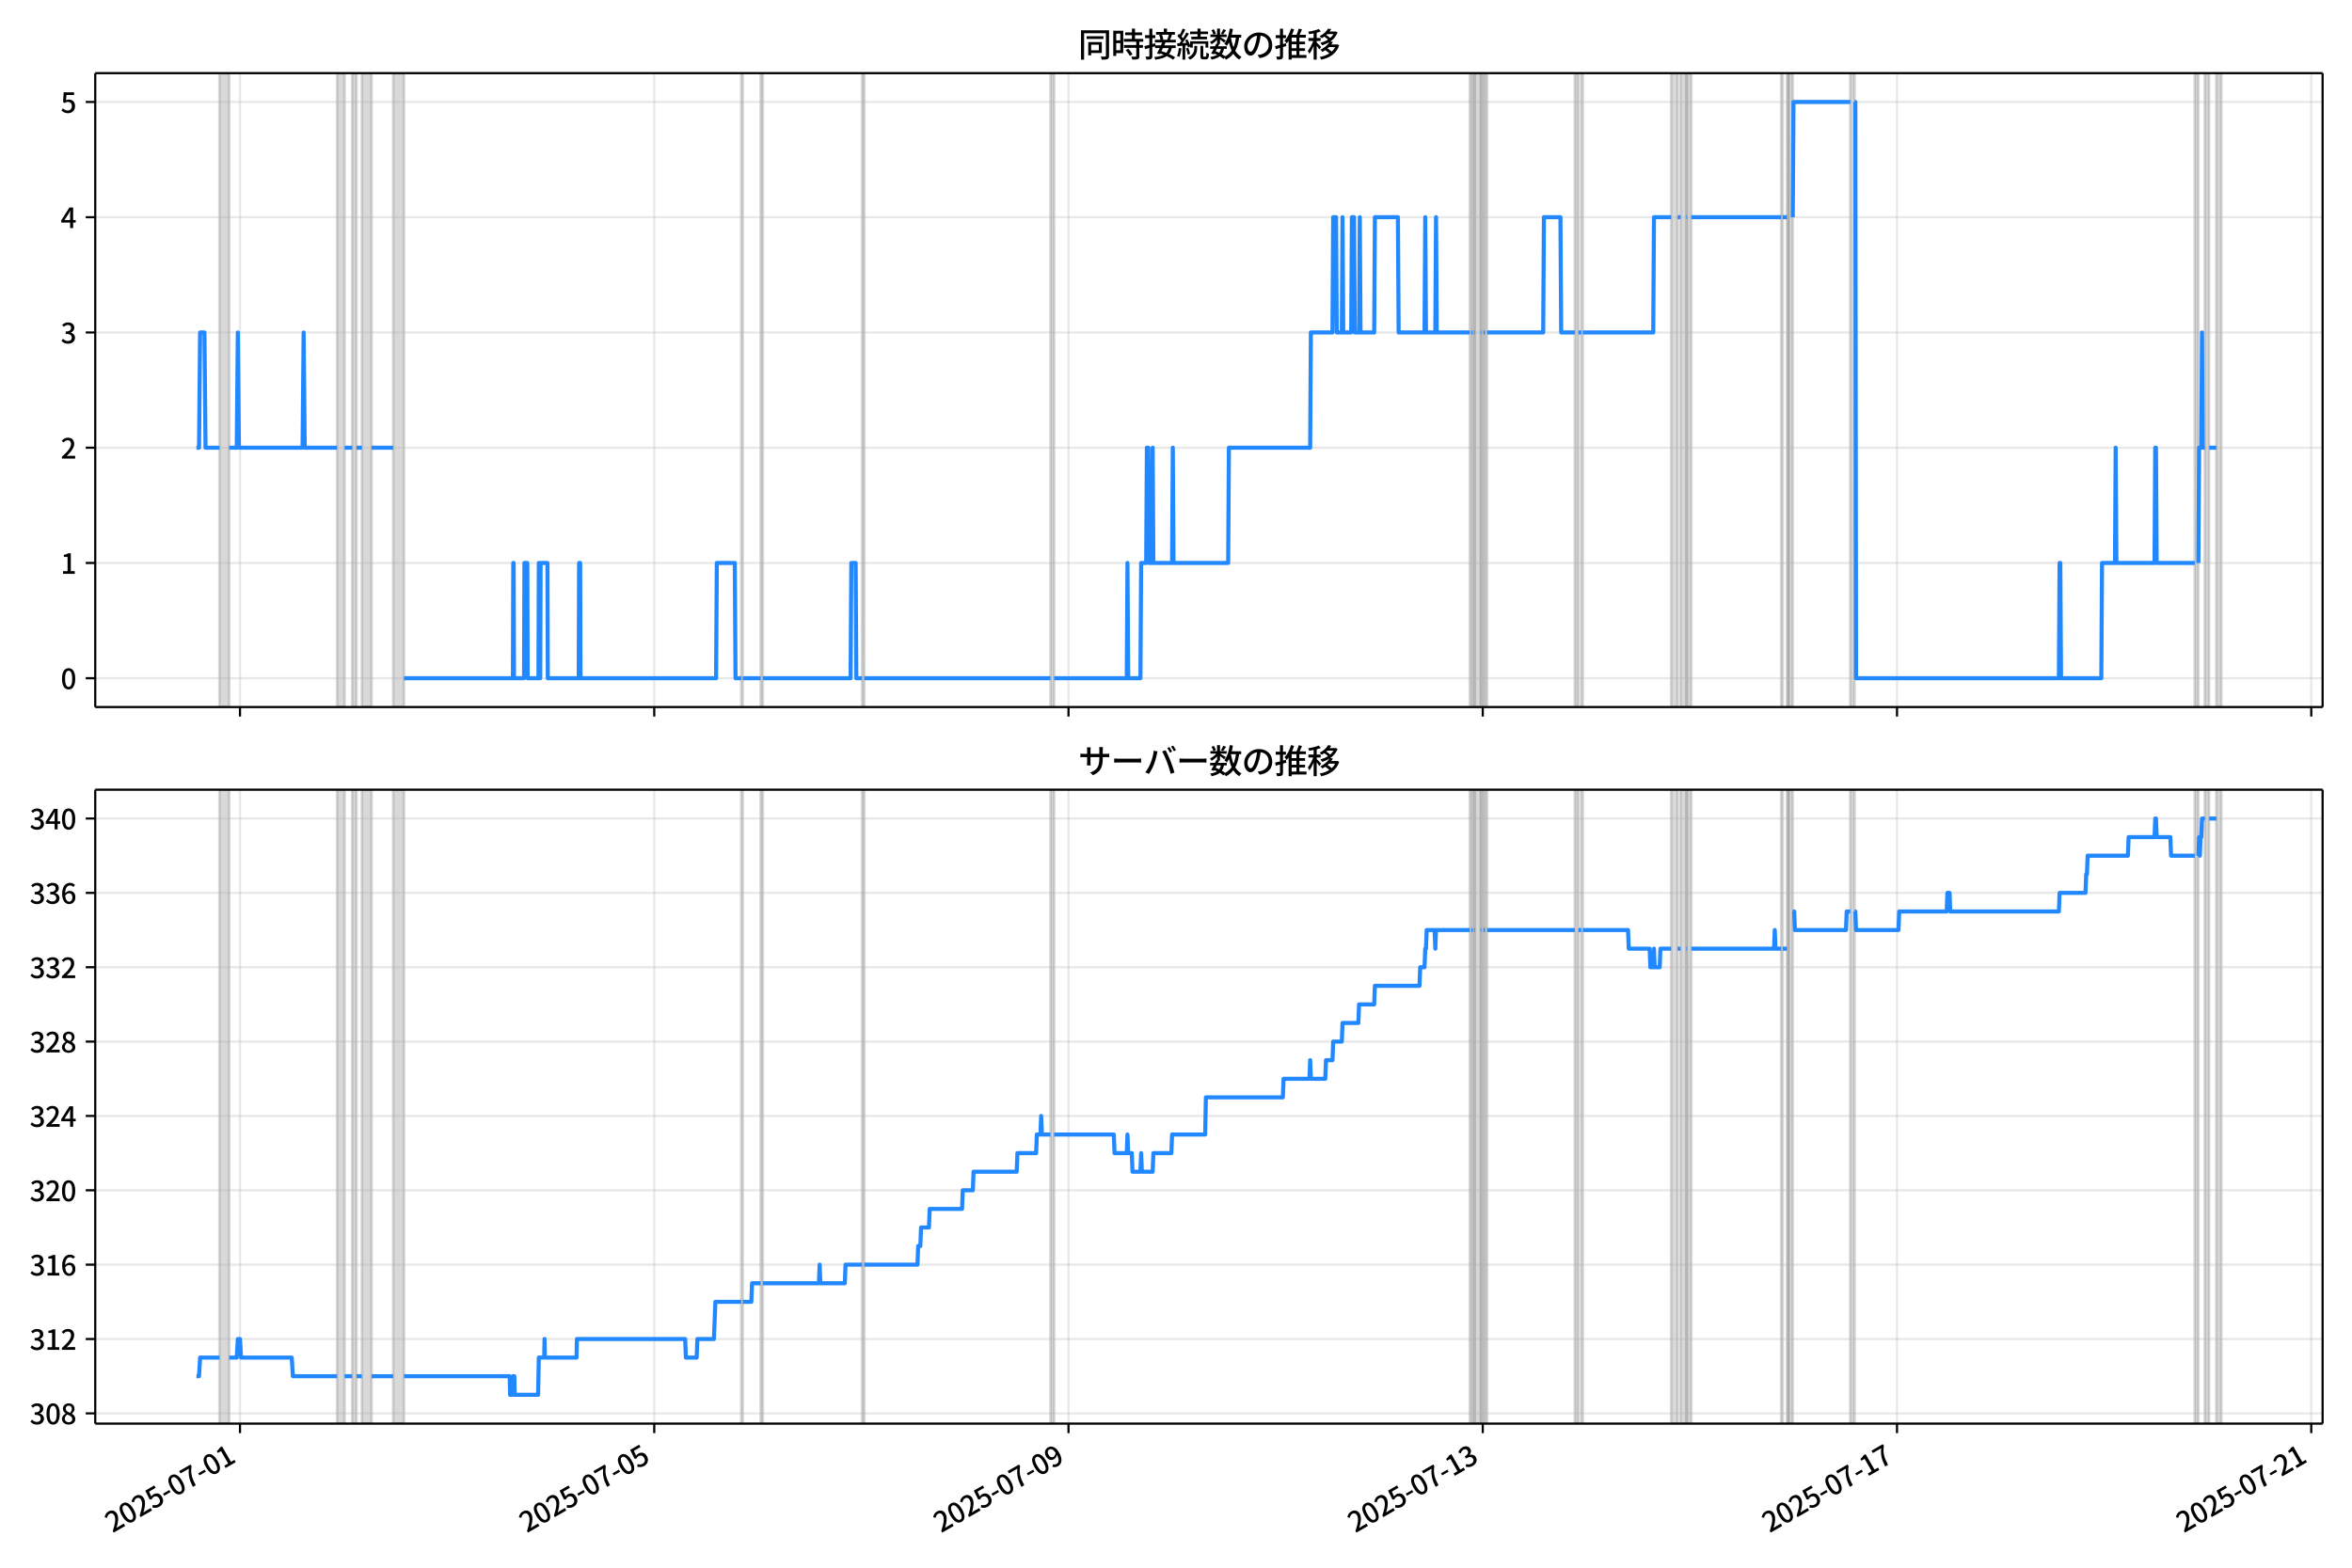 <!DOCTYPE svg  PUBLIC '-//W3C//DTD SVG 1.1//EN'  'http://www.w3.org/Graphics/SVG/1.1/DTD/svg11.dtd'>
<svg version="1.1" viewBox="0 0 864 576" xmlns="http://www.w3.org/2000/svg" xmlns:xlink="http://www.w3.org/1999/xlink">
 <defs>
  <style type="text/css">*{stroke-linejoin: round; stroke-linecap: butt}</style>
 </defs>
 <g id="aa">
  <g id="ab">
   <path d="m0 576h864v-576h-864z" fill="#fff"/>
  </g>
  <g id="ac">
   <g id="ad">
    <path d="m34.99 259.78h818.21v-232.9h-818.21z" fill="#fff"/>
   </g>
   <g id="ae">
    <path d="m80.632 259.78h3.567v-232.9h-3.567z" clip-path="url(#b)" fill="#808080" opacity=".3" stroke="#808080"/>
   </g>
   <g id="af">
    <path d="m123.83 259.78h2.774v-232.9h-2.774z" clip-path="url(#b)" fill="#808080" opacity=".3" stroke="#808080"/>
   </g>
   <g id="ag">
    <path d="m129.37 259.78h1.585v-232.9h-1.585z" clip-path="url(#b)" fill="#808080" opacity=".3" stroke="#808080"/>
   </g>
   <g id="ah">
    <path d="m132.94 259.78h3.567v-232.9h-3.567z" clip-path="url(#b)" fill="#808080" opacity=".3" stroke="#808080"/>
   </g>
   <g id="ai">
    <path d="m144.43 259.78h3.963v-232.9h-3.963z" clip-path="url(#b)" fill="#808080" opacity=".3" stroke="#808080"/>
   </g>
   <g id="aj">
    <path d="m272.3 259.78h.528v-232.9h-.528z" clip-path="url(#b)" fill="#808080" opacity=".3" stroke="#808080"/>
   </g>
   <g id="ak">
    <path d="m279.44 259.78h.793v-232.9h-.793z" clip-path="url(#b)" fill="#808080" opacity=".3" stroke="#808080"/>
   </g>
   <g id="al">
    <path d="m316.69 259.78h.793v-232.9h-.793z" clip-path="url(#b)" fill="#808080" opacity=".3" stroke="#808080"/>
   </g>
   <g id="am">
    <path d="m385.9 259.78h1.321v-232.9h-1.321z" clip-path="url(#b)" fill="#808080" opacity=".3" stroke="#808080"/>
   </g>
   <g id="an">
    <path d="m539.93 259.78h.528v-232.9h-.528z" clip-path="url(#b)" fill="#808080" opacity=".3" stroke="#808080"/>
   </g>
   <g id="ao">
    <path d="m540.99 259.78h.528v-232.9h-.528z" clip-path="url(#b)" fill="#808080" opacity=".3" stroke="#808080"/>
   </g>
   <g id="ap">
    <path d="m541.78 259.78h2.114v-232.9h-2.114z" clip-path="url(#b)" fill="#808080" opacity=".3" stroke="#808080"/>
   </g>
   <g id="aq">
    <path d="m544.16 259.78h.793v-232.9h-.793z" clip-path="url(#b)" fill="#808080" opacity=".3" stroke="#808080"/>
   </g>
   <g id="ar">
    <path d="m545.48 259.78h.793v-232.9h-.793z" clip-path="url(#b)" fill="#808080" opacity=".3" stroke="#808080"/>
   </g>
   <g id="as">
    <path d="m578.5 259.78h1.321v-232.9h-1.321z" clip-path="url(#b)" fill="#808080" opacity=".3" stroke="#808080"/>
   </g>
   <g id="at">
    <path d="m580.88 259.78h.528v-232.9h-.528z" clip-path="url(#b)" fill="#808080" opacity=".3" stroke="#808080"/>
   </g>
   <g id="au">
    <path d="m613.9 259.78h2.378v-232.9h-2.378z" clip-path="url(#b)" fill="#808080" opacity=".3" stroke="#808080"/>
   </g>
   <g id="av">
    <path d="m617.34 259.78h2.114v-232.9h-2.114z" clip-path="url(#b)" fill="#808080" opacity=".3" stroke="#808080"/>
   </g>
   <g id="aw">
    <path d="m619.71 259.78h1.585v-232.9h-1.585z" clip-path="url(#b)" fill="#808080" opacity=".3" stroke="#808080"/>
   </g>
   <g id="ax">
    <path d="m654.32 259.78h.528v-232.9h-.528z" clip-path="url(#b)" fill="#808080" opacity=".3" stroke="#808080"/>
   </g>
   <g id="ay">
    <path d="m656.44 259.78h.528v-232.9h-.528z" clip-path="url(#b)" fill="#808080" opacity=".3" stroke="#808080"/>
   </g>
   <g id="az">
    <path d="m656.97 259.78h1.585v-232.9h-1.585z" clip-path="url(#b)" fill="#808080" opacity=".3" stroke="#808080"/>
   </g>
   <g id="ba">
    <path d="m679.69 259.78h1.585v-232.9h-1.585z" clip-path="url(#b)" fill="#808080" opacity=".3" stroke="#808080"/>
   </g>
   <g id="bb">
    <path d="m806.23 259.78h1.321v-232.9h-1.321z" clip-path="url(#b)" fill="#808080" opacity=".3" stroke="#808080"/>
   </g>
   <g id="bc">
    <path d="m809.93 259.78h1.585v-232.9h-1.585z" clip-path="url(#b)" fill="#808080" opacity=".3" stroke="#808080"/>
   </g>
   <g id="bd">
    <path d="m814.16 259.78h1.849v-232.9h-1.849z" clip-path="url(#b)" fill="#808080" opacity=".3" stroke="#808080"/>
   </g>
   <g id="be">
    <g id="bf">
     <g id="bg">
      <path d="m88.161 259.78v-232.9" clip-path="url(#b)" fill="none" stroke="#b0b0b0" stroke-linecap="square" stroke-opacity=".3" stroke-width=".8"/>
     </g>
     <g id="bh">
      <defs>
       <path id="g" d="m0 0v3.5" stroke="#000" stroke-width=".8"/>
      </defs>
      <use x="88.161" y="259.778" stroke="#000000" stroke-width=".8" xlink:href="#g"/>
     </g>
    </g>
    <g id="bi">
     <g id="bj">
      <path d="m240.34 259.78v-232.9" clip-path="url(#b)" fill="none" stroke="#b0b0b0" stroke-linecap="square" stroke-opacity=".3" stroke-width=".8"/>
     </g>
     <g id="bk">
      <use x="240.335" y="259.778" stroke="#000000" stroke-width=".8" xlink:href="#g"/>
     </g>
    </g>
    <g id="bl">
     <g id="bm">
      <path d="m392.51 259.78v-232.9" clip-path="url(#b)" fill="none" stroke="#b0b0b0" stroke-linecap="square" stroke-opacity=".3" stroke-width=".8"/>
     </g>
     <g id="bn">
      <use x="392.51" y="259.778" stroke="#000000" stroke-width=".8" xlink:href="#g"/>
     </g>
    </g>
    <g id="bo">
     <g id="bp">
      <path d="m544.68 259.78v-232.9" clip-path="url(#b)" fill="none" stroke="#b0b0b0" stroke-linecap="square" stroke-opacity=".3" stroke-width=".8"/>
     </g>
     <g id="bq">
      <use x="544.684" y="259.778" stroke="#000000" stroke-width=".8" xlink:href="#g"/>
     </g>
    </g>
    <g id="br">
     <g id="bs">
      <path d="m696.86 259.78v-232.9" clip-path="url(#b)" fill="none" stroke="#b0b0b0" stroke-linecap="square" stroke-opacity=".3" stroke-width=".8"/>
     </g>
     <g id="bt">
      <use x="696.858" y="259.778" stroke="#000000" stroke-width=".8" xlink:href="#g"/>
     </g>
    </g>
    <g id="bu">
     <g id="bv">
      <path d="m849.03 259.78v-232.9" clip-path="url(#b)" fill="none" stroke="#b0b0b0" stroke-linecap="square" stroke-opacity=".3" stroke-width=".8"/>
     </g>
     <g id="bw">
      <use x="849.033" y="259.778" stroke="#000000" stroke-width=".8" xlink:href="#g"/>
     </g>
    </g>
   </g>
   <g id="bx">
    <g id="by">
     <g id="bz">
      <path d="m34.99 249.19h818.21" clip-path="url(#b)" fill="none" stroke="#b0b0b0" stroke-linecap="square" stroke-opacity=".3" stroke-width=".8"/>
     </g>
     <g id="ca">
      <defs>
       <path id="e" d="m0 0h-3.5" stroke="#000" stroke-width=".8"/>
      </defs>
      <use x="34.99" y="249.191" stroke="#000000" stroke-width=".8" xlink:href="#e"/>
     </g>
     <g id="cb">
      <!-- 0 -->
      <g transform="translate(22.29 253.18) scale(.1 -.1)">
       <defs>
        <path id="d" transform="scale(.016)" d="m1830-90q-460 0-806 275-346 276-535 823-188 547-188 1366 0 820 188 1357 189 538 535 803 346 266 806 266 461 0 800-269 340-269 528-803 189-534 189-1354 0-819-189-1366-188-547-528-823-339-275-800-275zm0 589q237 0 422 185 186 186 288 599 103 413 103 1091 0 679-103 1082-102 403-288 582-185 180-422 180-236 0-422-180-186-179-292-582-105-403-105-1082 0-678 105-1091 106-413 292-599 186-185 422-185z"/>
       </defs>
       <use xlink:href="#d"/>
      </g>
     </g>
    </g>
    <g id="cc">
     <g id="cd">
      <path d="m34.99 206.85h818.21" clip-path="url(#b)" fill="none" stroke="#b0b0b0" stroke-linecap="square" stroke-opacity=".3" stroke-width=".8"/>
     </g>
     <g id="ce">
      <use x="34.99" y="206.846" stroke="#000000" stroke-width=".8" xlink:href="#e"/>
     </g>
     <g id="cf">
      <!-- 1 -->
      <g transform="translate(22.29 210.83) scale(.1 -.1)">
       <defs>
        <path id="k" transform="scale(.016)" d="m544 0v608h1037v3277h-845v467q333 58 579 147 247 90 451 218h557v-4109h915v-608h-2694z"/>
       </defs>
       <use xlink:href="#k"/>
      </g>
     </g>
    </g>
    <g id="cg">
     <g id="ch">
      <path d="m34.99 164.5h818.21" clip-path="url(#b)" fill="none" stroke="#b0b0b0" stroke-linecap="square" stroke-opacity=".3" stroke-width=".8"/>
     </g>
     <g id="ci">
      <use x="34.99" y="164.501" stroke="#000000" stroke-width=".8" xlink:href="#e"/>
     </g>
     <g id="cj">
      <!-- 2 -->
      <g transform="translate(22.29 168.49) scale(.1 -.1)">
       <defs>
        <path id="c" transform="scale(.016)" d="m282 0v429q697 621 1164 1136 468 515 701 956 234 442 234 826 0 256-87 451-86 196-262 301-176 106-445 106-275 0-506-151-230-150-422-368l-416 410q301 333 637 518 336 186 803 186 429 0 749-176t496-493 176-745q0-455-224-919t-615-935q-390-470-889-950 186 20 394 36t374 16h1184v-634h-3046z"/>
       </defs>
       <use xlink:href="#c"/>
      </g>
     </g>
    </g>
    <g id="ck">
     <g id="cl">
      <path d="m34.99 122.16h818.21" clip-path="url(#b)" fill="none" stroke="#b0b0b0" stroke-linecap="square" stroke-opacity=".3" stroke-width=".8"/>
     </g>
     <g id="cm">
      <use x="34.99" y="122.156" stroke="#000000" stroke-width=".8" xlink:href="#e"/>
     </g>
     <g id="cn">
      <!-- 3 -->
      <g transform="translate(22.29 126.14) scale(.1 -.1)">
       <defs>
        <path id="f" transform="scale(.016)" d="m1715-90q-371 0-656 90t-503 240q-217 150-377 323l359 474q211-205 479-359 269-153 634-153 269 0 467 92 199 93 311 266t112 423q0 256-125 451t-429 300q-304 106-835 106v551q467 0 732 105 266 106 384 291 119 186 119 423 0 307-192 489-192 183-531 183-269 0-503-119-233-118-438-316l-384 460q282 256 614 413 333 157 737 157 422 0 748-144 327-144 512-413 186-269 186-659 0-403-221-685-221-281-592-422v-26q269-70 490-227t349-400 128-557q0-422-215-726-214-304-573-468-358-163-787-163z"/>
       </defs>
       <use xlink:href="#f"/>
      </g>
     </g>
    </g>
    <g id="co">
     <g id="cp">
      <path d="m34.99 79.811h818.21" clip-path="url(#b)" fill="none" stroke="#b0b0b0" stroke-linecap="square" stroke-opacity=".3" stroke-width=".8"/>
     </g>
     <g id="cq">
      <use x="34.99" y="79.811" stroke="#000000" stroke-width=".8" xlink:href="#e"/>
     </g>
     <g id="cr">
      <!-- 4 -->
      <g transform="translate(22.29 83.796) scale(.1 -.1)">
       <defs>
        <path id="l" transform="scale(.016)" d="m2170 0v3072q0 192 12 457 13 266 20 458h-26q-90-179-183-365-92-185-195-364l-921-1415h2579v-576h-3328v493l1875 2957h858v-4717h-691z"/>
       </defs>
       <use xlink:href="#l"/>
      </g>
     </g>
    </g>
    <g id="cs">
     <g id="ct">
      <path d="m34.99 37.466h818.21" clip-path="url(#b)" fill="none" stroke="#b0b0b0" stroke-linecap="square" stroke-opacity=".3" stroke-width=".8"/>
     </g>
     <g id="cu">
      <use x="34.99" y="37.466" stroke="#000000" stroke-width=".8" xlink:href="#e"/>
     </g>
     <g id="cv">
      <!-- 5 -->
      <g transform="translate(22.29 41.451) scale(.1 -.1)">
       <defs>
        <path id="i" transform="scale(.016)" d="m1715-90q-365 0-653 90t-506 237q-217 147-383 307l352 480q134-134 294-246t361-183q202-70 452-70 262 0 473 118 212 119 333 346 122 227 122 541 0 460-247 716-246 256-649 256-224 0-384-64t-365-198l-365 237 141 2240h2387v-627h-1747l-109-1204q154 77 307 118 154 42 340 42 397 0 723-160t518-490q192-329 192-847 0-519-224-887t-586-560q-361-192-777-192z"/>
       </defs>
       <use xlink:href="#i"/>
      </g>
     </g>
    </g>
   </g>
   <g id="cw">
    <path d="m72.181 164.5h.93l.395-42.345h1.598l.397 42.345h5.129m3.567 0h2.774l.396-42.345.396 42.345h23.381l.396-42.345.396 42.345h11.889m2.774 0h2.774m1.585 0h1.981m3.567 0h7.926m3.963 84.69h40.025l.132-42.345h.132l.132 42.345h3.699l.132-42.345h1.057l.132 42.345h3.963l.132-42.345.132 42.345h.396l.132-42.345h2.51l.132 42.345h11.36l.132-42.345h.396l.132 42.345h49.8l.264-42.345h6.605l.264 42.345h2.114m.528 0h6.605m.793 0h32.231l.264-42.345h1.585l.264 42.345h2.114m.793 0h68.426m1.321 0h26.683l.264-42.345.264 42.345h4.491l.264-42.345h1.849l.264-42.345h.528l.264 42.345h1.057l.264-42.345.264 42.345h6.869l.264-42.345.264 42.345h20.079l.264-42.345h29.854l.264-42.345h7.926l.264-42.345h1.057l.264 42.345h1.849l.264-42.345.264 42.345h2.906l.264-42.345h.793l.264 42.345h1.585l.264-42.345.264 42.345h5.02l.264-42.345h8.454l.264 42.345h9.511l.264-42.345.264 42.345h3.434l.264-42.345.264 42.345h12.153m.528 0h.528m.528 0h.264m2.114 0h.264m.793 0h.528m.793 0h20.607l.264-42.345h6.076l.264 42.345h5.02m1.321 0h1.057m.528 0h25.891l.264-42.345h6.341m2.378 0h1.057m2.114 0h.264m1.585 0h33.024m.528 0h1.585m2.114 0 .264-42.345h20.871m1.585 0h.264l.264 211.73h74.502l.264-42.345h.264l.264 42.345h14.795l.264-42.345h4.755l.264-42.345.264 42.345h14.002l.264-42.345h.264l.264 42.345h14.002m1.321 0 .264-42.345h.793l.264-42.345.264 42.345h.793m1.585 0h2.642m1.849 0" clip-path="url(#b)" fill="none" stroke="#28f" stroke-linecap="square" stroke-width="1.5"/>
   </g>
   <g id="cx">
    <path d="m34.99 259.78v-232.9" fill="none" stroke="#000" stroke-linecap="square" stroke-width=".8"/>
   </g>
   <g id="cy">
    <path d="m853.2 259.78v-232.9" fill="none" stroke="#000" stroke-linecap="square" stroke-width=".8"/>
   </g>
   <g id="cz">
    <path d="m34.99 259.78h818.21" fill="none" stroke="#000" stroke-linecap="square" stroke-width=".8"/>
   </g>
   <g id="da">
    <path d="m34.99 26.88h818.21" fill="none" stroke="#000" stroke-linecap="square" stroke-width=".8"/>
   </g>
   <g id="db">
    <!-- 同時接続数の推移 -->
    <g transform="translate(396.1 20.88) scale(.12 -.12)">
     <defs>
      <path id="w" transform="scale(.016)" d="m1587 3936h3232v-518h-3232v518zm320-1114h557v-2534h-557v2534zm301 0h2291v-2086h-2291v512h1734v1069h-1734v505zm-1683 2260h5113v-570h-4524v-5056h-589v5626zm4768 0h595v-4896q0-250-67-397t-227-218q-160-77-426-96t-675-19q-13 83-45 192t-77 218q-45 108-89 185 281-13 527-13 247 0 330 0 83 7 118 42 36 35 36 112v4890z"/>
      <path id="u" transform="scale(.016)" d="m2714 4672h3238v-525h-3238v525zm-244-1235h3712v-538h-3712v538zm20-1184h3635v-531h-3635v531zm1523 3155h595v-2310h-595v2310zm832-2451h589v-2823q0-230-61-364-61-135-227-199-167-70-423-86t-633-16q-20 121-78 285-57 163-121 284 275-6 509-9t310-3q77 6 106 28 29 23 29 93v2810zm-2023-1677 487 282q153-160 313-352t294-381q135-189 206-343l-519-313q-64 153-189 348-124 196-278 394-154 199-314 365zm-2086 3718h1619v-4281h-1619v544h1056v3187h-1056v550zm32-1843h1293v-537h-1293v537zm-320 1843h563v-4832h-563v4832z"/>
      <path id="v" transform="scale(.016)" d="m3866 5408h614v-870h-614v870zm-1479-653h3597v-518h-3597v518zm-230-1485h4e3v-518h-4e3v518zm825 922 519 102q64-160 121-342 58-182 96-352 39-170 45-304l-544-128q-6 134-42 313-35 180-83 365-48 186-112 346zm1856 109 589-71q-96-275-202-557-105-281-195-486l-518 77q58 147 122 329 64 183 118 372t86 336zm-2643-2106h3943v-518h-3943v518zm1408 685 602-115q-167-371-362-784t-390-797-362-685l-525 179q160 288 346 666t368 784 323 752zm-659-2157 358 403q352-102 733-240 381-137 752-304 371-166 697-336 327-169 558-329l-384-461q-218 160-532 336-313 176-685 345-371 170-755 323-384 154-742 263zm1894 1114 583-71q-122-550-353-944-230-393-604-662t-922-435q-547-167-1296-269-25 128-93 269-67 141-137 230 678 64 1168 192t819 349q330 221 531 550 202 330 304 791zm-4684 217q396 90 953 240 557 151 1120 311l77-544q-525-154-1053-311-528-156-963-284l-134 588zm121 2093h1965v-563h-1965v563zm819 1248h576v-5229q0-236-51-374t-192-208q-141-77-355-99-214-23-541-16-13 115-64 288t-109 294q205-6 381-6t234 0q64 0 92 28 29 29 29 93v5229z"/>
      <path id="t" transform="scale(.016)" d="m4058 5408h595v-1798h-595v1798zm-1415-563h3443v-499h-3443v499zm231-992h3008v-499h-3008v499zm-224-877h3475v-1203h-531v729h-2432v-729h-512v1203zm1964-877h551v-1881q0-122 22-157 23-35 106-35 25 0 92 0 68 0 135 0t99 0q51 0 83 54t45 224 19 515q90-70 234-131t259-93q-19-429-83-662-64-234-183-326-118-93-316-93-39 0-103 0t-134 0-138 0q-67 0-99 0-237 0-365 64t-176 218q-48 153-48 422v1881zm-1164-6h550v-455q0-243-48-528-48-284-186-579-137-294-409-572-272-279-727-503-70 90-192 208-121 118-230 195 416 205 665 438 250 234 371 474 122 240 164 467 42 228 42 413v442zm-2240 3309 524-192q-121-244-259-503-137-259-275-496t-259-416l-410 173q122 186 246 438 125 253 240 515 116 263 193 481zm716-743 500-230q-224-359-496-756-272-396-548-764-275-368-518-650l-358 205q179 211 377 483 199 272 387 569 189 298 358 592 170 295 298 551zm-1721-665 307 403q166-154 339-340 173-185 320-364t224-327l-326-460q-77 160-218 348-141 189-314 384-172 196-332 356zm1485-832 435 179q128-211 249-458 122-246 215-474 93-227 137-412l-473-211q-32 185-119 422-86 237-201 486-115 250-243 468zm-1530-583q422 26 998 54 576 29 1184 68l7-499q-570-45-1127-84-556-38-992-70l-70 531zm1702-992 436 135q121-276 214-596t118-556l-454-148q-26 237-112 563-86 327-202 602zm-1363 109 499-83q-57-455-163-897-105-441-253-748-51 32-134 73-83 42-170 83-86 42-144 62 148 294 234 697t131 813zm691 627h525v-2861h-525v2861z"/>
      <path id="n" transform="scale(.016)" d="m224 2022h3187v-499h-3187v499zm51 2247h3111v-487h-3111v487zm1127-1735 563-121q-154-320-333-672t-352-679q-173-326-326-582l-532 173q148 243 324 566t345 669q170 346 311 646zm934-832 563-64q-89-480-262-838t-461-614-701-432-976-298q-25 128-99 269t-157 237q659 102 1085 303 426 202 666 554t342 883zm422 3597 519-211q-147-218-298-436-150-217-278-377l-403 186q121 173 252 413 132 240 208 425zm-1203 109h563v-2957h-563v2957zm-1075-320 448 186q134-192 246-420 112-227 157-393l-467-211q-38 172-147 406t-237 432zm1094-1050 397-236q-160-263-400-529-240-265-519-489-278-224-553-378-51 103-141 237-89 135-179 218 269 109 534 294 266 186 493 416 228 231 368 467zm487-204q83-45 246-145 163-99 352-211t346-211 221-150l-327-423q-83 77-230 198-147 122-317 253-170 132-327 250-156 119-259 189l295 250zm1798 396h2311v-556h-2311v556zm115 1178 615-90q-103-640-263-1235t-384-1101q-224-505-512-889-44 57-134 134t-186 157-166 125q275 339 473 796 199 458 340 995 141 538 217 1108zm1223-1510 614-58q-147-1101-445-1940-297-838-813-1443-515-604-1321-1014-26 71-90 177-64 105-134 208-70 102-128 159 742 346 1212 880 471 535 730 1290 260 755 375 1741zm-1005-135q134-851 387-1597 253-745 659-1305 407-560 1002-874-70-57-154-150-83-93-154-189-70-96-121-179-633 371-1056 988-422 618-688 1434-265 816-425 1783l550 89zm-3309-3065 327 416q377-148 754-330 378-182 701-378 324-195 548-368l-416-435q-211 179-519 378-307 198-666 383-358 186-729 334z"/>
      <path id="s" transform="scale(.016)" d="m3686 4378q-64-493-163-1041-99-547-265-1084-192-653-432-1104t-522-688-595-237q-320 0-596 221-275 221-448 621-172 400-172 931 0 537 220 1017 221 480 611 851 391 372 909 583 519 211 1121 211 576 0 1040-186 464-185 793-515 330-329 502-771 173-441 173-941 0-672-278-1194-278-521-816-851-538-329-1318-444l-378 601q166 20 307 42t263 48q307 70 585 217 279 148 496 375 218 227 342 534 125 308 125 692t-122 713q-121 330-358 573-236 243-582 380-346 138-781 138-525 0-935-186-409-185-694-489-284-304-432-656-147-352-147-678 0-365 89-605 90-240 224-355 135-115 276-115t288 144 297 457q151 314 298 800 147 461 246 982 100 522 145 1021l684-12z"/>
      <path id="o" transform="scale(.016)" d="m2995 2925h2893v-519h-2893v519zm0-1280h2893v-519h-2893v519zm-64-1299h3232v-557h-3232v557zm1312 3577h563v-3763h-563v3763zm429 1466 634-141q-154-390-340-794-185-403-339-684l-512 140q103 199 208 458 106 259 195 528 90 269 154 493zm-1472 25 582-147q-153-518-371-1018-217-499-483-931t-573-758q-38 64-109 160-70 96-147 198-77 103-141 160 416 416 733 1034t509 1302zm128-1203h2720v-537h-2720v-4205h-582v4422l313 320h269zm-3174-2157q396 90 953 240 557 151 1120 311l77-544q-525-154-1053-311-528-156-963-284l-134 588zm121 2093h1965v-563h-1965v563zm819 1248h576v-5229q0-236-51-374t-192-208q-141-77-355-99-214-23-541-16-13 115-64 288t-109 294q205-6 381-6t234 0q64 0 92 28 29 29 29 93v5229z"/>
      <path id="m" transform="scale(.016)" d="m4051 5402 595-109q-281-493-729-941t-1107-806q-39 64-106 144t-141 153q-73 74-137 119 608 288 1011 678t614 762zm-77-557h1511v-493h-1863l352 493zm1293 0h109l109 25 384-179q-192-505-496-905t-695-701q-390-301-845-519-454-217-947-358-44 109-137 253t-176 227q448 109 867 294 419 186 777 445 359 259 631 592t419 730v96zm-1990-954 377 307q167-96 336-218 170-121 320-249 151-128 247-237l-397-332q-90 108-237 236t-317 259q-169 132-329 234zm1107-934 595-109q-307-538-803-1031-496-492-1232-876-38 64-102 144t-138 156q-74 77-138 116 455 217 807 483t604 554q253 288 407 563zm-90-589h1460v-506h-1818l358 506zm1268 0h121l109 26 384-167q-192-614-531-1075t-787-794q-448-332-983-553-534-221-1129-355-45 115-132 269-86 153-176 249 551 96 1043 285 493 189 903 473 410 285 714 669t464 883v90zm-2132-1056 410 339q186-102 384-237 198-134 371-275t282-269l-435-371q-103 128-270 272-166 144-361 288t-381 253zm-2150 3533h589v-5376h-589v5376zm-992-1242h2336v-569h-2336v569zm1024-224 365-160q-96-339-231-707-134-368-291-727-157-358-336-672-179-313-365-537-44 128-134 291t-160 272q173 192 339 457 167 266 323 570 157 304 282 618t208 595zm941 1946 416-467q-314-122-695-221-380-99-784-173-403-74-780-131-20 102-71 236-51 135-102 231 358 58 732 138 375 80 711 179t573 208zm-397-2579q58-45 179-170 122-125 266-266 144-140 259-265t160-183l-352-473q-58 102-157 255-99 154-218 317-118 164-227 311-108 147-185 237l275 237z"/>
     </defs>
     <use xlink:href="#w"/>
     <use transform="translate(100)" xlink:href="#u"/>
     <use transform="translate(200)" xlink:href="#v"/>
     <use transform="translate(300)" xlink:href="#t"/>
     <use transform="translate(400)" xlink:href="#n"/>
     <use transform="translate(500)" xlink:href="#s"/>
     <use transform="translate(600)" xlink:href="#o"/>
     <use transform="translate(700)" xlink:href="#m"/>
    </g>
   </g>
  </g>
  <g id="dc">
   <g id="dd">
    <path d="m34.99 523.06h818.21v-232.9h-818.21z" fill="#fff"/>
   </g>
   <g id="de">
    <path d="m80.632 523.06h3.567v-232.9h-3.567z" clip-path="url(#a)" fill="#808080" opacity=".3" stroke="#808080"/>
   </g>
   <g id="df">
    <path d="m123.83 523.06h2.774v-232.9h-2.774z" clip-path="url(#a)" fill="#808080" opacity=".3" stroke="#808080"/>
   </g>
   <g id="dg">
    <path d="m129.37 523.06h1.585v-232.9h-1.585z" clip-path="url(#a)" fill="#808080" opacity=".3" stroke="#808080"/>
   </g>
   <g id="dh">
    <path d="m132.94 523.06h3.567v-232.9h-3.567z" clip-path="url(#a)" fill="#808080" opacity=".3" stroke="#808080"/>
   </g>
   <g id="di">
    <path d="m144.43 523.06h3.963v-232.9h-3.963z" clip-path="url(#a)" fill="#808080" opacity=".3" stroke="#808080"/>
   </g>
   <g id="dj">
    <path d="m272.3 523.06h.528v-232.9h-.528z" clip-path="url(#a)" fill="#808080" opacity=".3" stroke="#808080"/>
   </g>
   <g id="dk">
    <path d="m279.44 523.06h.793v-232.9h-.793z" clip-path="url(#a)" fill="#808080" opacity=".3" stroke="#808080"/>
   </g>
   <g id="dl">
    <path d="m316.69 523.06h.793v-232.9h-.793z" clip-path="url(#a)" fill="#808080" opacity=".3" stroke="#808080"/>
   </g>
   <g id="dm">
    <path d="m385.9 523.06h1.321v-232.9h-1.321z" clip-path="url(#a)" fill="#808080" opacity=".3" stroke="#808080"/>
   </g>
   <g id="dn">
    <path d="m539.93 523.06h.528v-232.9h-.528z" clip-path="url(#a)" fill="#808080" opacity=".3" stroke="#808080"/>
   </g>
   <g id="do">
    <path d="m540.99 523.06h.528v-232.9h-.528z" clip-path="url(#a)" fill="#808080" opacity=".3" stroke="#808080"/>
   </g>
   <g id="dp">
    <path d="m541.78 523.06h2.114v-232.9h-2.114z" clip-path="url(#a)" fill="#808080" opacity=".3" stroke="#808080"/>
   </g>
   <g id="dq">
    <path d="m544.16 523.06h.793v-232.9h-.793z" clip-path="url(#a)" fill="#808080" opacity=".3" stroke="#808080"/>
   </g>
   <g id="dr">
    <path d="m545.48 523.06h.793v-232.9h-.793z" clip-path="url(#a)" fill="#808080" opacity=".3" stroke="#808080"/>
   </g>
   <g id="ds">
    <path d="m578.5 523.06h1.321v-232.9h-1.321z" clip-path="url(#a)" fill="#808080" opacity=".3" stroke="#808080"/>
   </g>
   <g id="dt">
    <path d="m580.88 523.06h.528v-232.9h-.528z" clip-path="url(#a)" fill="#808080" opacity=".3" stroke="#808080"/>
   </g>
   <g id="du">
    <path d="m613.9 523.06h2.378v-232.9h-2.378z" clip-path="url(#a)" fill="#808080" opacity=".3" stroke="#808080"/>
   </g>
   <g id="dv">
    <path d="m617.34 523.06h2.114v-232.9h-2.114z" clip-path="url(#a)" fill="#808080" opacity=".3" stroke="#808080"/>
   </g>
   <g id="dw">
    <path d="m619.71 523.06h1.585v-232.9h-1.585z" clip-path="url(#a)" fill="#808080" opacity=".3" stroke="#808080"/>
   </g>
   <g id="dx">
    <path d="m654.32 523.06h.528v-232.9h-.528z" clip-path="url(#a)" fill="#808080" opacity=".3" stroke="#808080"/>
   </g>
   <g id="dy">
    <path d="m656.44 523.06h.528v-232.9h-.528z" clip-path="url(#a)" fill="#808080" opacity=".3" stroke="#808080"/>
   </g>
   <g id="dz">
    <path d="m656.97 523.06h1.585v-232.9h-1.585z" clip-path="url(#a)" fill="#808080" opacity=".3" stroke="#808080"/>
   </g>
   <g id="ea">
    <path d="m679.69 523.06h1.585v-232.9h-1.585z" clip-path="url(#a)" fill="#808080" opacity=".3" stroke="#808080"/>
   </g>
   <g id="eb">
    <path d="m806.23 523.06h1.321v-232.9h-1.321z" clip-path="url(#a)" fill="#808080" opacity=".3" stroke="#808080"/>
   </g>
   <g id="ec">
    <path d="m809.93 523.06h1.585v-232.9h-1.585z" clip-path="url(#a)" fill="#808080" opacity=".3" stroke="#808080"/>
   </g>
   <g id="ed">
    <path d="m814.16 523.06h1.849v-232.9h-1.849z" clip-path="url(#a)" fill="#808080" opacity=".3" stroke="#808080"/>
   </g>
   <g id="ee">
    <g id="ef">
     <g id="eg">
      <path d="m88.161 523.06v-232.9" clip-path="url(#a)" fill="none" stroke="#b0b0b0" stroke-linecap="square" stroke-opacity=".3" stroke-width=".8"/>
     </g>
     <g id="eh">
      <use x="88.161" y="523.055" stroke="#000000" stroke-width=".8" xlink:href="#g"/>
     </g>
     <g id="ei">
      <!-- 2025-07-01 -->
      <g transform="translate(41.371 563.33) rotate(-30) scale(.1 -.1)">
       <defs>
        <path id="h" transform="scale(.016)" d="m301 1536v544h1689v-544h-1689z"/>
        <path id="j" transform="scale(.016)" d="m1235 0q32 646 109 1187t224 1024 384 941 576 938h-2208v627h3027v-455q-409-512-665-989-256-476-397-969t-205-1053-90-1251h-755z"/>
       </defs>
       <use xlink:href="#c"/>
       <use transform="translate(57)" xlink:href="#d"/>
       <use transform="translate(114)" xlink:href="#c"/>
       <use transform="translate(171)" xlink:href="#i"/>
       <use transform="translate(228)" xlink:href="#h"/>
       <use transform="translate(263.7)" xlink:href="#d"/>
       <use transform="translate(320.7)" xlink:href="#j"/>
       <use transform="translate(377.7)" xlink:href="#h"/>
       <use transform="translate(413.4)" xlink:href="#d"/>
       <use transform="translate(470.4)" xlink:href="#k"/>
      </g>
     </g>
    </g>
    <g id="ej">
     <g id="ek">
      <path d="m240.34 523.06v-232.9" clip-path="url(#a)" fill="none" stroke="#b0b0b0" stroke-linecap="square" stroke-opacity=".3" stroke-width=".8"/>
     </g>
     <g id="el">
      <use x="240.335" y="523.055" stroke="#000000" stroke-width=".8" xlink:href="#g"/>
     </g>
     <g id="em">
      <!-- 2025-07-05 -->
      <g transform="translate(193.55 563.33) rotate(-30) scale(.1 -.1)">
       <use xlink:href="#c"/>
       <use transform="translate(57)" xlink:href="#d"/>
       <use transform="translate(114)" xlink:href="#c"/>
       <use transform="translate(171)" xlink:href="#i"/>
       <use transform="translate(228)" xlink:href="#h"/>
       <use transform="translate(263.7)" xlink:href="#d"/>
       <use transform="translate(320.7)" xlink:href="#j"/>
       <use transform="translate(377.7)" xlink:href="#h"/>
       <use transform="translate(413.4)" xlink:href="#d"/>
       <use transform="translate(470.4)" xlink:href="#i"/>
      </g>
     </g>
    </g>
    <g id="en">
     <g id="eo">
      <path d="m392.51 523.06v-232.9" clip-path="url(#a)" fill="none" stroke="#b0b0b0" stroke-linecap="square" stroke-opacity=".3" stroke-width=".8"/>
     </g>
     <g id="ep">
      <use x="392.51" y="523.055" stroke="#000000" stroke-width=".8" xlink:href="#g"/>
     </g>
     <g id="eq">
      <!-- 2025-07-09 -->
      <g transform="translate(345.72 563.33) rotate(-30) scale(.1 -.1)">
       <defs>
        <path id="x" transform="scale(.016)" d="m1562-90q-410 0-708 150-297 151-502 356l403 461q141-160 346-256t422-96q224 0 425 102 202 103 352 333 151 230 237 614 87 384 87 941 0 589-115 970t-323 563-496 182q-205 0-372-118-166-118-262-336t-96-525q0-301 86-512 87-211 259-323 173-112 417-112 224 0 460 141 237 141 448 461l32-544q-134-180-313-314t-371-208-384-74q-391 0-689 166-297 167-467 496-169 330-169 823 0 467 195 816t515 541 698 192q339 0 636-138 298-137 519-419 221-281 349-710t128-1018q0-691-141-1187t-391-807q-249-310-563-461-313-150-652-150z"/>
       </defs>
       <use xlink:href="#c"/>
       <use transform="translate(57)" xlink:href="#d"/>
       <use transform="translate(114)" xlink:href="#c"/>
       <use transform="translate(171)" xlink:href="#i"/>
       <use transform="translate(228)" xlink:href="#h"/>
       <use transform="translate(263.7)" xlink:href="#d"/>
       <use transform="translate(320.7)" xlink:href="#j"/>
       <use transform="translate(377.7)" xlink:href="#h"/>
       <use transform="translate(413.4)" xlink:href="#d"/>
       <use transform="translate(470.4)" xlink:href="#x"/>
      </g>
     </g>
    </g>
    <g id="er">
     <g id="es">
      <path d="m544.68 523.06v-232.9" clip-path="url(#a)" fill="none" stroke="#b0b0b0" stroke-linecap="square" stroke-opacity=".3" stroke-width=".8"/>
     </g>
     <g id="et">
      <use x="544.684" y="523.055" stroke="#000000" stroke-width=".8" xlink:href="#g"/>
     </g>
     <g id="eu">
      <!-- 2025-07-13 -->
      <g transform="translate(497.89 563.33) rotate(-30) scale(.1 -.1)">
       <use xlink:href="#c"/>
       <use transform="translate(57)" xlink:href="#d"/>
       <use transform="translate(114)" xlink:href="#c"/>
       <use transform="translate(171)" xlink:href="#i"/>
       <use transform="translate(228)" xlink:href="#h"/>
       <use transform="translate(263.7)" xlink:href="#d"/>
       <use transform="translate(320.7)" xlink:href="#j"/>
       <use transform="translate(377.7)" xlink:href="#h"/>
       <use transform="translate(413.4)" xlink:href="#k"/>
       <use transform="translate(470.4)" xlink:href="#f"/>
      </g>
     </g>
    </g>
    <g id="ev">
     <g id="ew">
      <path d="m696.86 523.06v-232.9" clip-path="url(#a)" fill="none" stroke="#b0b0b0" stroke-linecap="square" stroke-opacity=".3" stroke-width=".8"/>
     </g>
     <g id="ex">
      <use x="696.858" y="523.055" stroke="#000000" stroke-width=".8" xlink:href="#g"/>
     </g>
     <g id="ey">
      <!-- 2025-07-17 -->
      <g transform="translate(650.07 563.33) rotate(-30) scale(.1 -.1)">
       <use xlink:href="#c"/>
       <use transform="translate(57)" xlink:href="#d"/>
       <use transform="translate(114)" xlink:href="#c"/>
       <use transform="translate(171)" xlink:href="#i"/>
       <use transform="translate(228)" xlink:href="#h"/>
       <use transform="translate(263.7)" xlink:href="#d"/>
       <use transform="translate(320.7)" xlink:href="#j"/>
       <use transform="translate(377.7)" xlink:href="#h"/>
       <use transform="translate(413.4)" xlink:href="#k"/>
       <use transform="translate(470.4)" xlink:href="#j"/>
      </g>
     </g>
    </g>
    <g id="ez">
     <g id="fa">
      <path d="m849.03 523.06v-232.9" clip-path="url(#a)" fill="none" stroke="#b0b0b0" stroke-linecap="square" stroke-opacity=".3" stroke-width=".8"/>
     </g>
     <g id="fb">
      <use x="849.033" y="523.055" stroke="#000000" stroke-width=".8" xlink:href="#g"/>
     </g>
     <g id="fc">
      <!-- 2025-07-21 -->
      <g transform="translate(802.24 563.33) rotate(-30) scale(.1 -.1)">
       <use xlink:href="#c"/>
       <use transform="translate(57)" xlink:href="#d"/>
       <use transform="translate(114)" xlink:href="#c"/>
       <use transform="translate(171)" xlink:href="#i"/>
       <use transform="translate(228)" xlink:href="#h"/>
       <use transform="translate(263.7)" xlink:href="#d"/>
       <use transform="translate(320.7)" xlink:href="#j"/>
       <use transform="translate(377.7)" xlink:href="#h"/>
       <use transform="translate(413.4)" xlink:href="#c"/>
       <use transform="translate(470.4)" xlink:href="#k"/>
      </g>
     </g>
    </g>
   </g>
   <g id="fd">
    <g id="fe">
     <g id="ff">
      <path d="m34.99 519.3h818.21" clip-path="url(#a)" fill="none" stroke="#b0b0b0" stroke-linecap="square" stroke-opacity=".3" stroke-width=".8"/>
     </g>
     <g id="fg">
      <use x="34.99" y="519.299" stroke="#000000" stroke-width=".8" xlink:href="#e"/>
     </g>
     <g id="fh">
      <!-- 308 -->
      <g transform="translate(10.89 523.28) scale(.1 -.1)">
       <defs>
        <path id="p" transform="scale(.016)" d="m1830-90q-441 0-787 163-345 164-547 448-202 285-202 650 0 314 122 557t314 419 403 291v32q-256 186-442 458-185 272-185 643 0 365 176 640t480 425q304 151 694 151 410 0 704-160t457-439q164-278 164-649 0-237-96-448t-234-381q-137-169-291-278v-32q218-115 397-285 179-169 288-406t109-557q0-346-189-628-189-281-532-448-342-166-803-166zm314 2708q205 198 310 419 106 221 106 464 0 211-83 384t-247 272q-163 99-393 99-288 0-480-183-192-182-192-502 0-256 134-429 135-172 359-294t486-230zm-294-2170q236 0 418 89 183 90 285 253 103 164 103 388 0 211-90 367-89 157-246 272-157 116-368 215t-454 195q-244-173-398-426-153-252-153-553 0-237 118-416 119-179 324-282 205-102 461-102z"/>
       </defs>
       <use xlink:href="#f"/>
       <use transform="translate(57)" xlink:href="#d"/>
       <use transform="translate(114)" xlink:href="#p"/>
      </g>
     </g>
    </g>
    <g id="fi">
     <g id="fj">
      <path d="m34.99 491.98h818.21" clip-path="url(#a)" fill="none" stroke="#b0b0b0" stroke-linecap="square" stroke-opacity=".3" stroke-width=".8"/>
     </g>
     <g id="fk">
      <use x="34.99" y="491.98" stroke="#000000" stroke-width=".8" xlink:href="#e"/>
     </g>
     <g id="fl">
      <!-- 312 -->
      <g transform="translate(10.89 495.96) scale(.1 -.1)">
       <use xlink:href="#f"/>
       <use transform="translate(57)" xlink:href="#k"/>
       <use transform="translate(114)" xlink:href="#c"/>
      </g>
     </g>
    </g>
    <g id="fm">
     <g id="fn">
      <path d="m34.99 464.66h818.21" clip-path="url(#a)" fill="none" stroke="#b0b0b0" stroke-linecap="square" stroke-opacity=".3" stroke-width=".8"/>
     </g>
     <g id="fo">
      <use x="34.99" y="464.66" stroke="#000000" stroke-width=".8" xlink:href="#e"/>
     </g>
     <g id="fp">
      <!-- 316 -->
      <g transform="translate(10.89 468.65) scale(.1 -.1)">
       <defs>
        <path id="q" transform="scale(.016)" d="m1971-90q-339 0-634 144-294 144-518 435-224 292-352 733-128 442-128 1044 0 678 147 1161 148 483 397 784 250 301 570 445t665 144q397 0 688-147 292-147 490-359l-403-448q-128 154-327 253-198 99-409 99-307 0-567-182-259-182-413-605-153-422-153-1145 0-608 115-1002t326-589q212-195 493-195 212 0 375 121 163 122 259 343t96 522q0 300-90 511-89 212-259 320-169 109-419 109-211 0-451-134t-458-461l-25 538q134 192 313 323t374 201q196 71 375 71 397 0 694-163 298-163 467-490 170-326 170-825 0-468-195-817-195-348-512-544-317-195-701-195z"/>
       </defs>
       <use xlink:href="#f"/>
       <use transform="translate(57)" xlink:href="#k"/>
       <use transform="translate(114)" xlink:href="#q"/>
      </g>
     </g>
    </g>
    <g id="fq">
     <g id="fr">
      <path d="m34.99 437.34h818.21" clip-path="url(#a)" fill="none" stroke="#b0b0b0" stroke-linecap="square" stroke-opacity=".3" stroke-width=".8"/>
     </g>
     <g id="fs">
      <use x="34.99" y="437.341" stroke="#000000" stroke-width=".8" xlink:href="#e"/>
     </g>
     <g id="ft">
      <!-- 320 -->
      <g transform="translate(10.89 441.33) scale(.1 -.1)">
       <use xlink:href="#f"/>
       <use transform="translate(57)" xlink:href="#c"/>
       <use transform="translate(114)" xlink:href="#d"/>
      </g>
     </g>
    </g>
    <g id="fu">
     <g id="fv">
      <path d="m34.99 410.02h818.21" clip-path="url(#a)" fill="none" stroke="#b0b0b0" stroke-linecap="square" stroke-opacity=".3" stroke-width=".8"/>
     </g>
     <g id="fw">
      <use x="34.99" y="410.022" stroke="#000000" stroke-width=".8" xlink:href="#e"/>
     </g>
     <g id="fx">
      <!-- 324 -->
      <g transform="translate(10.89 414.01) scale(.1 -.1)">
       <use xlink:href="#f"/>
       <use transform="translate(57)" xlink:href="#c"/>
       <use transform="translate(114)" xlink:href="#l"/>
      </g>
     </g>
    </g>
    <g id="fy">
     <g id="fz">
      <path d="m34.99 382.7h818.21" clip-path="url(#a)" fill="none" stroke="#b0b0b0" stroke-linecap="square" stroke-opacity=".3" stroke-width=".8"/>
     </g>
     <g id="ga">
      <use x="34.99" y="382.702" stroke="#000000" stroke-width=".8" xlink:href="#e"/>
     </g>
     <g id="gb">
      <!-- 328 -->
      <g transform="translate(10.89 386.69) scale(.1 -.1)">
       <use xlink:href="#f"/>
       <use transform="translate(57)" xlink:href="#c"/>
       <use transform="translate(114)" xlink:href="#p"/>
      </g>
     </g>
    </g>
    <g id="gc">
     <g id="gd">
      <path d="m34.99 355.38h818.21" clip-path="url(#a)" fill="none" stroke="#b0b0b0" stroke-linecap="square" stroke-opacity=".3" stroke-width=".8"/>
     </g>
     <g id="ge">
      <use x="34.99" y="355.383" stroke="#000000" stroke-width=".8" xlink:href="#e"/>
     </g>
     <g id="gf">
      <!-- 332 -->
      <g transform="translate(10.89 359.37) scale(.1 -.1)">
       <use xlink:href="#f"/>
       <use transform="translate(57)" xlink:href="#f"/>
       <use transform="translate(114)" xlink:href="#c"/>
      </g>
     </g>
    </g>
    <g id="gg">
     <g id="gh">
      <path d="m34.99 328.06h818.21" clip-path="url(#a)" fill="none" stroke="#b0b0b0" stroke-linecap="square" stroke-opacity=".3" stroke-width=".8"/>
     </g>
     <g id="gi">
      <use x="34.99" y="328.063" stroke="#000000" stroke-width=".8" xlink:href="#e"/>
     </g>
     <g id="gj">
      <!-- 336 -->
      <g transform="translate(10.89 332.05) scale(.1 -.1)">
       <use xlink:href="#f"/>
       <use transform="translate(57)" xlink:href="#f"/>
       <use transform="translate(114)" xlink:href="#q"/>
      </g>
     </g>
    </g>
    <g id="gk">
     <g id="gl">
      <path d="m34.99 300.74h818.21" clip-path="url(#a)" fill="none" stroke="#b0b0b0" stroke-linecap="square" stroke-opacity=".3" stroke-width=".8"/>
     </g>
     <g id="gm">
      <use x="34.99" y="300.744" stroke="#000000" stroke-width=".8" xlink:href="#e"/>
     </g>
     <g id="gn">
      <!-- 340 -->
      <g transform="translate(10.89 304.73) scale(.1 -.1)">
       <use xlink:href="#f"/>
       <use transform="translate(57)" xlink:href="#l"/>
       <use transform="translate(114)" xlink:href="#d"/>
      </g>
     </g>
    </g>
   </g>
   <g id="go">
    <path d="m72.181 505.64h.93l.395-6.83h7.124m3.567 0h2.774l.396-6.83h.793l.396 6.83h18.626l.396 6.83h16.248m2.774 0h2.774m1.585 0h1.981m3.567 0h7.926m3.963 0h38.836l.132 6.83h1.057l.132-6.83h.396l.132 6.83h8.586l.264-13.66h1.981l.132-6.83.132 6.83h11.624l.132-6.83h39.761l.264 6.83h3.963l.264-6.83h6.076l.528-13.66h9.511m.528 0h3.17l.264-6.83h3.17m.793 0h20.607l.264-6.83.264 6.83h8.982l.264-6.83h6.076m.793 0h19.55l.264-6.83h.793l.264-6.83h2.906l.264-6.83h11.889l.264-6.83h3.699l.264-6.83h15.851l.264-6.83h6.869l.264-6.83h1.321l.264-6.83.264 6.83h3.17m1.321 0h21.928l.264 6.83h4.491l.264-6.83.264 6.83h1.321l.264 6.83h2.906l.264-6.83.264 6.83h3.963l.264-6.83h6.605l.264-6.83h12.153l.264-13.66h28.268l.264-6.83h9.511l.264-6.83.264 6.83h5.284l.264-6.83h2.378l.264-6.83h3.17l.264-6.83h5.812l.264-6.83h5.548l.264-6.83h16.38l.264-6.83h1.585l.264-6.83h.264l.264-6.83h2.906l.264 6.83.264-6.83h12.417m.528 0h.528m.528 0h.264m2.114 0h.264m.793 0h.528m.793 0h32.231m1.321 0h1.057m.528 0h16.644l.264 6.83h7.662l.264 6.83h1.057l.264-6.83.264 6.83h1.849l.264-6.83h3.963m2.378 0h1.057m2.114 0h.264m1.585 0h30.382l.264-6.83.264 6.83h2.114m.528 0h1.585m2.114-13.66h.528l.264 6.83h18.758l.264-6.83h1.321m1.585 0h.264l.264 6.83h15.587l.264-6.83h17.437l.264-6.83h.793l.264 6.83h39.893l.264-6.83h9.511l.264-6.83h.264l.264-6.83h14.795l.264-6.83h9.511l.264-6.83h.264l.264 6.83h5.02l.264 6.83h8.718m1.321 0 .264-6.83.264 6.83.264-6.83h.264l.264-6.83h1.057m1.585 0h2.642m1.849 0" clip-path="url(#a)" fill="none" stroke="#28f" stroke-linecap="square" stroke-width="1.5"/>
   </g>
   <g id="gp">
    <path d="m34.99 523.06v-232.9" fill="none" stroke="#000" stroke-linecap="square" stroke-width=".8"/>
   </g>
   <g id="gq">
    <path d="m853.2 523.06v-232.9" fill="none" stroke="#000" stroke-linecap="square" stroke-width=".8"/>
   </g>
   <g id="gr">
    <path d="m34.99 523.06h818.21" fill="none" stroke="#000" stroke-linecap="square" stroke-width=".8"/>
   </g>
   <g id="gs">
    <path d="m34.99 290.16h818.21" fill="none" stroke="#000" stroke-linecap="square" stroke-width=".8"/>
   </g>
   <g id="gt">
    <!-- サーバー数の推移 -->
    <g transform="translate(396.1 284.16) scale(.12 -.12)">
     <defs>
      <path id="z" transform="scale(.016)" d="m4685 2893q0-621-84-1111-83-489-288-877-204-387-569-691t-928-560l-544 512q448 167 781 371 333 205 550 503 218 298 323 739 106 442 106 1075v1620q0 192-10 339-9 147-22 217h723q-6-70-22-217t-16-339v-1581zm-2304 2086q-7-64-23-199-16-134-16-313v-2317q0-128 6-256 7-128 13-224 7-96 13-140h-710q6 44 12 140 7 96 13 221 7 125 7 259v2317q0 122-10 256-9 135-28 256h723zm-1978-1197q45-12 144-22t237-20q138-9 285-9h4217q237 0 394 13t246 26v-679q-76 7-240 13-163 6-393 6h-4224q-147 0-282-3-134-3-234-10-99-6-150-12v697z"/>
      <path id="r" transform="scale(.016)" d="m621 2854q109-6 265-16 157-9 339-16 183-6 349-6 128 0 352 0t509 0 598 0q314 0 624 0 311 0 586 0t486 0q212 0 327 0 230 0 416 16t301 22v-793q-109 6-308 19-198 13-409 13-109 0-324 0-214 0-489 0t-586 0q-310 0-624 0-313 0-598 0t-509 0-352 0q-262 0-525-10-262-9-428-22v793z"/>
      <path id="y" transform="scale(.016)" d="m4941 5037q83-109 176-269t182-320q90-160 154-288l-416-179q-96 192-240 448t-272 435l416 173zm723 275q83-122 182-282 100-160 196-317 96-156 153-271l-416-186q-102 205-246 454-144 250-279 429l410 173zm-4339-3360q102 262 201 556 100 295 183 612t144 630q61 314 93 602l723-147q-19-83-45-183-26-99-48-195t-42-166q-32-154-86-394t-131-512-164-551q-86-278-182-514-115-301-269-618-153-317-326-618-173-300-346-550l-697 294q301 397 563 874t429 880zm3155 198q-96 250-215 531-118 282-243 567-124 285-246 534-122 250-224 429l659 218q96-179 221-429t253-535q128-284 249-566 122-281 218-525 90-230 195-518 106-288 211-592 106-304 195-589 90-285 154-515l-729-237q-84 352-199 736t-240 768-259 723z"/>
     </defs>
     <use xlink:href="#z"/>
     <use transform="translate(100)" xlink:href="#r"/>
     <use transform="translate(200)" xlink:href="#y"/>
     <use transform="translate(300)" xlink:href="#r"/>
     <use transform="translate(400)" xlink:href="#n"/>
     <use transform="translate(500)" xlink:href="#s"/>
     <use transform="translate(600)" xlink:href="#o"/>
     <use transform="translate(700)" xlink:href="#m"/>
    </g>
   </g>
  </g>
 </g>
 <defs>
  <clipPath id="b">
   <rect x="34.99" y="26.88" width="818.21" height="232.9"/>
  </clipPath>
  <clipPath id="a">
   <rect x="34.99" y="290.16" width="818.21" height="232.9"/>
  </clipPath>
 </defs>
</svg>
